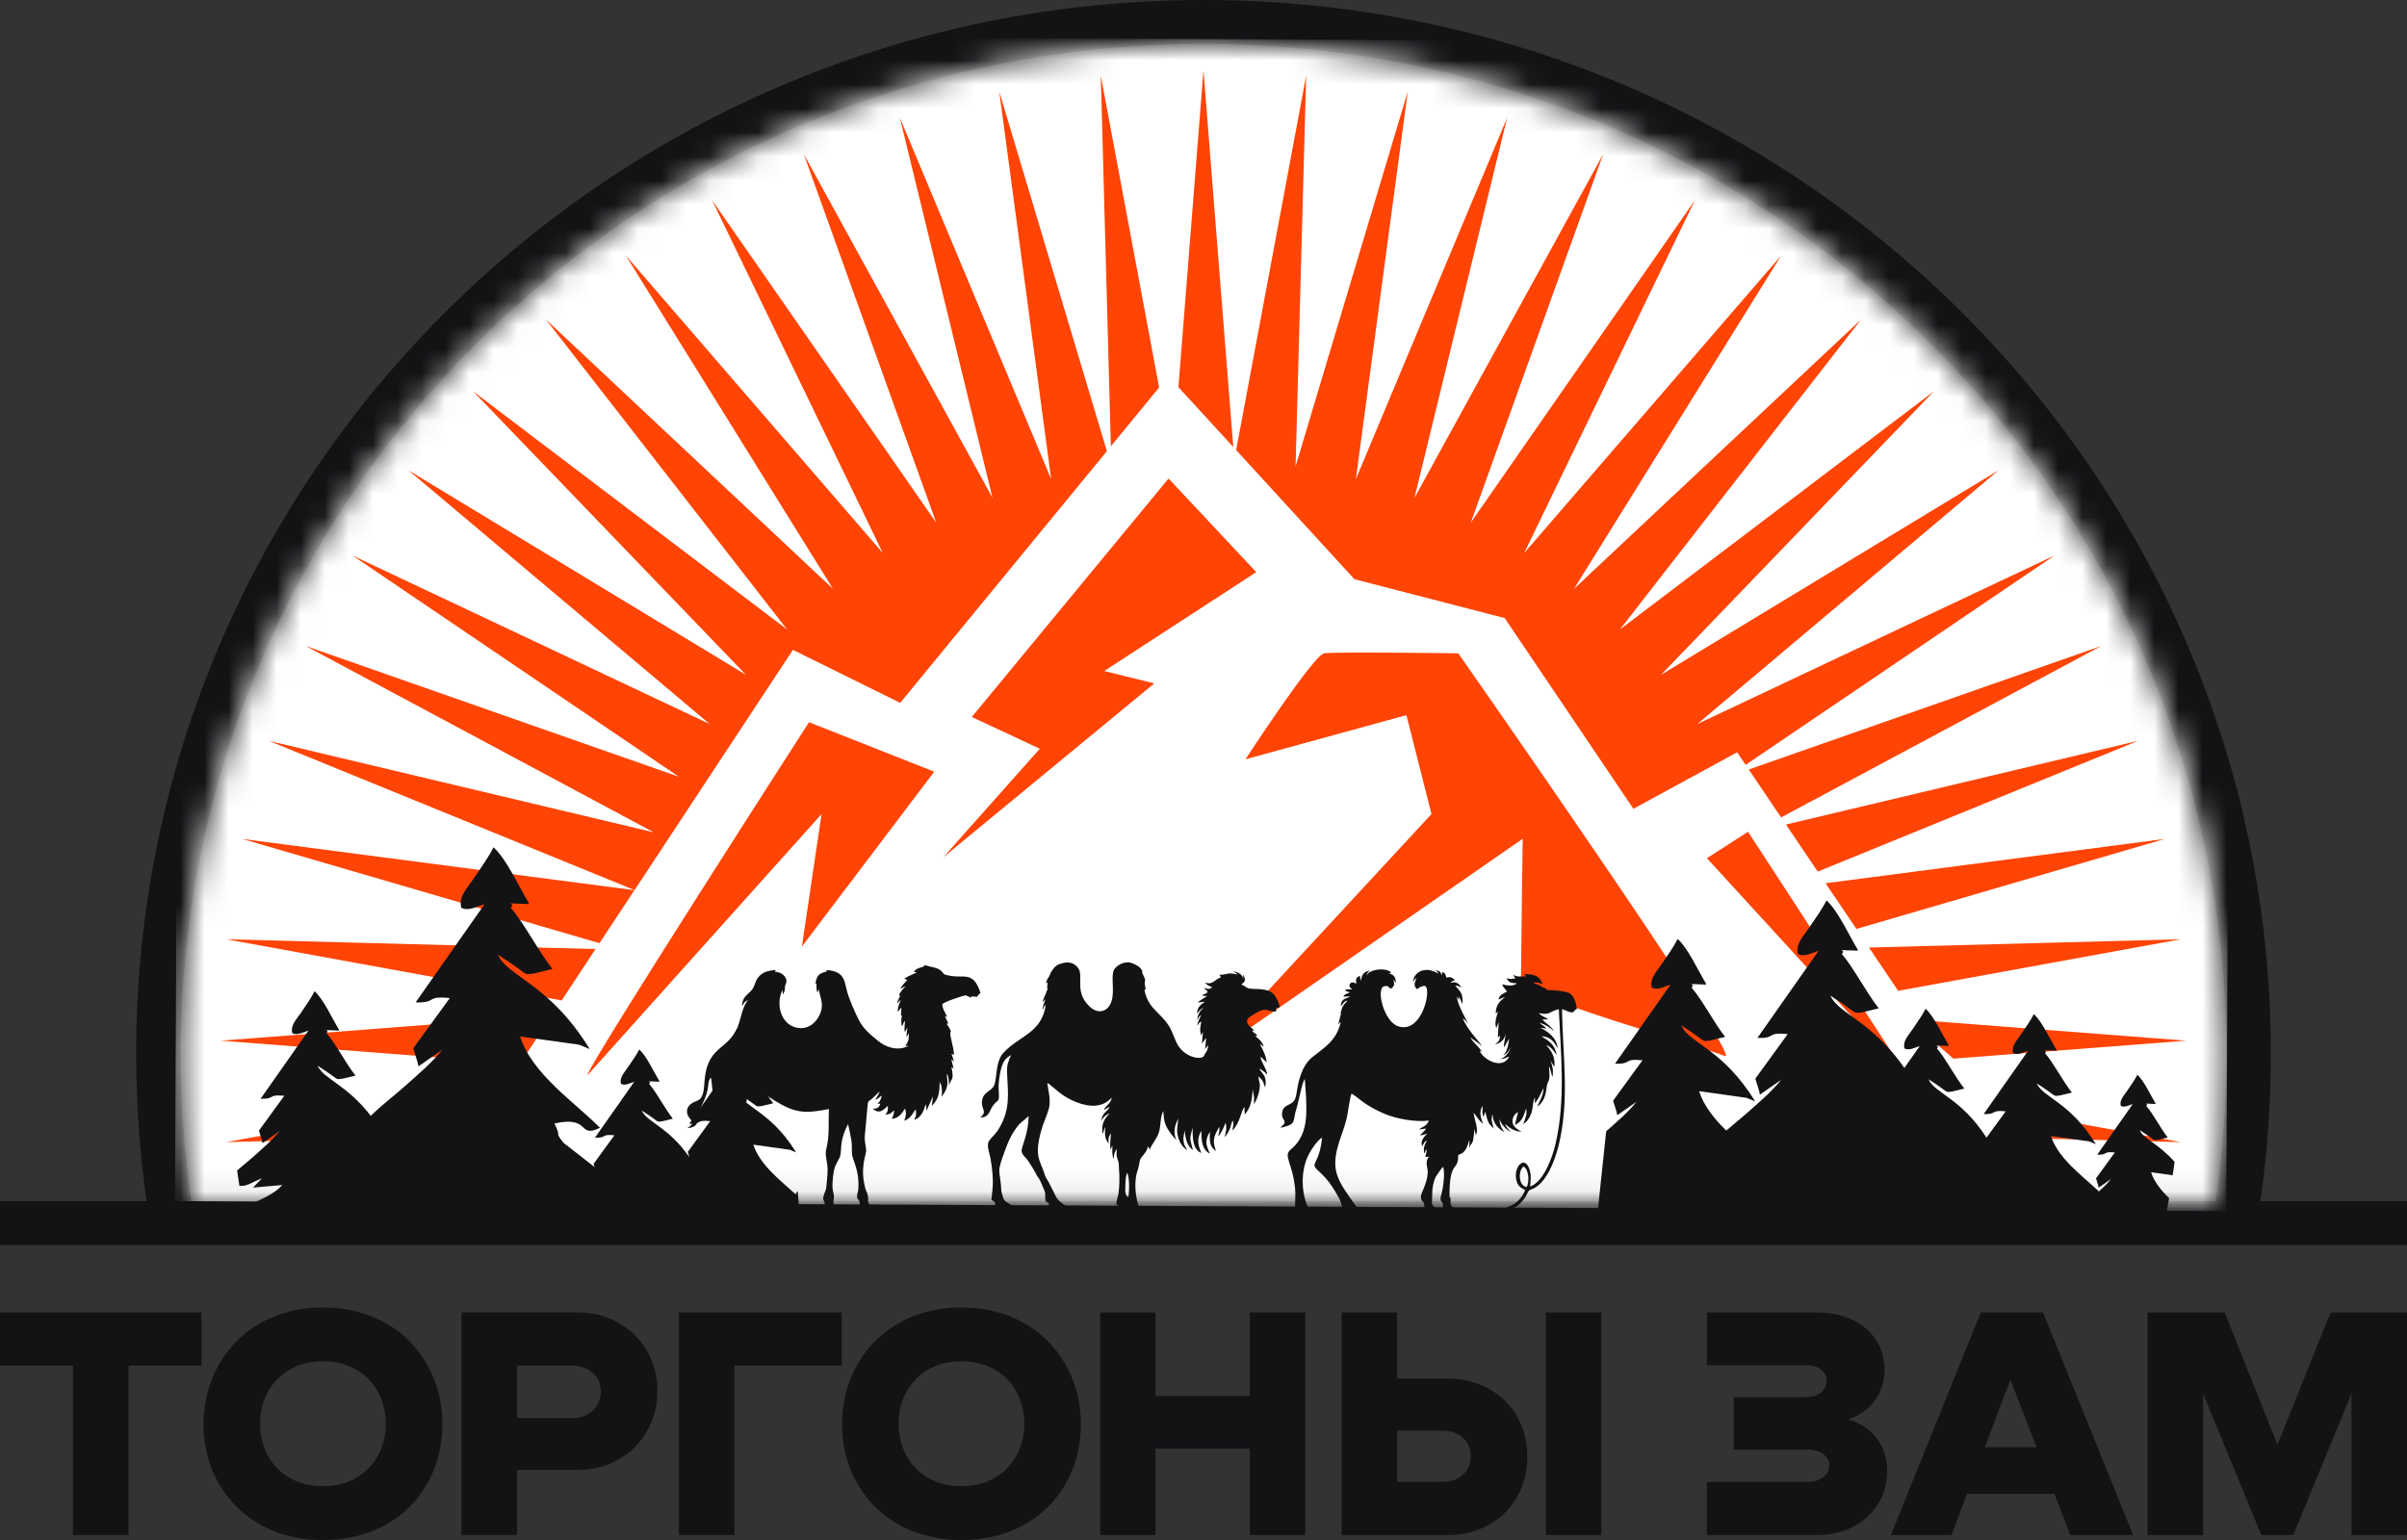 <svg width="100" height="64" viewBox="0 0 100 64" fill="none" xmlns="http://www.w3.org/2000/svg">
<rect x="0" y="0" width="100" height="64" fill="#333333" stroke="none"/>
<g clip-path="url(#clip0_17_474)">
<path d="M8.372 54.544V56.752H5.339V63.792H3.033V56.752H0V54.544H8.372Z" fill="#131316"/>
<path d="M8.456 59.197C8.456 56.545 10.371 54.337 13.418 54.337C16.465 54.337 18.38 56.545 18.38 59.197C18.38 61.848 16.465 64.002 13.418 64.002C10.371 64.002 8.456 61.821 8.456 59.197ZM16.032 59.168C16.032 57.773 15.068 56.572 13.418 56.572C11.768 56.572 10.804 57.773 10.804 59.168C10.804 60.563 11.754 61.763 13.418 61.763C15.082 61.763 16.032 60.547 16.032 59.168Z" fill="#131316"/>
<path d="M27.31 57.802C27.31 59.748 25.814 61.087 24.012 61.087H21.482V63.792H19.176V54.542H24.012C25.857 54.542 27.31 55.923 27.31 57.8V57.802ZM23.801 58.933C24.416 58.933 24.962 58.519 24.962 57.815C24.962 57.166 24.402 56.752 23.801 56.752H21.482V58.933H23.801Z" fill="#131316"/>
<path d="M28.204 63.794V54.544H34.969V56.752H30.51V63.792H28.204V63.794Z" fill="#131316"/>
<path d="M34.982 59.197C34.982 56.545 36.898 54.337 39.944 54.337C42.991 54.337 44.907 56.545 44.907 59.197C44.907 61.848 42.991 64.002 39.944 64.002C36.898 64.002 34.982 61.821 34.982 59.197ZM42.558 59.168C42.558 57.773 41.595 56.572 39.944 56.572C38.294 56.572 37.331 57.773 37.331 59.168C37.331 60.563 38.281 61.763 39.944 61.763C41.608 61.763 42.558 60.547 42.558 59.168Z" fill="#131316"/>
<path d="M51.923 54.544H54.229V63.794H51.923V60.204H48.01V63.794H45.705V54.544H48.01V58.01H51.923V54.544Z" fill="#131316"/>
<path d="M60.155 57.291C61.986 57.291 63.453 58.59 63.453 60.536C63.453 62.482 62 63.794 60.155 63.794H55.739V54.544H58.044V57.291H60.155ZM59.944 61.584C60.713 61.584 61.105 61.06 61.105 60.52C61.105 59.981 60.713 59.457 59.944 59.457H58.044V61.582H59.944V61.584ZM64.222 54.544H66.527V63.794H64.222V54.544Z" fill="#131316"/>
<path d="M76.841 59.016C77.693 59.251 78.405 59.996 78.405 61.141C78.405 62.715 77.106 63.792 75.54 63.792H70.913V61.584H75.106C75.694 61.584 76.002 61.239 76.002 60.908C76.002 60.576 75.707 60.245 75.106 60.245H72.032V58.064H75.052C75.596 58.064 75.891 57.719 75.891 57.388C75.891 57.056 75.625 56.738 75.052 56.738H70.915V54.544H75.512C77.078 54.544 78.294 55.455 78.294 56.933C78.294 57.844 77.748 58.659 76.841 58.962V59.017V59.016Z" fill="#131316"/>
<path d="M86.01 63.794L85.353 62.081H81.719L81.075 63.794H78.559L82.291 54.544H84.877L88.622 63.794H86.008H86.01ZM82.46 60.148H84.612L83.521 57.332L82.458 60.148H82.46Z" fill="#131316"/>
<path d="M100 63.794H97.694V57.913L95.276 63.794H93.947L91.529 57.913V63.794H89.223V54.544H92.424L94.618 60.039L96.826 54.544H100V63.794Z" fill="#131316"/>
<path d="M7.954 49.919H92.047C92.176 49.05 92.278 48.164 92.352 47.263C92.446 46.127 92.494 44.972 92.494 43.801C92.494 32.211 87.737 21.716 80.048 14.121C72.359 6.525 61.735 1.828 50.001 1.828C38.267 1.828 27.642 6.525 19.953 14.121C12.264 21.716 7.508 32.211 7.508 43.801C7.508 44.972 7.556 46.127 7.65 47.263C7.725 48.163 7.826 49.049 7.954 49.919ZM0 49.919H6.09C5.97 49.084 5.876 48.246 5.806 47.407C5.707 46.212 5.657 45.008 5.657 43.801C5.657 31.705 10.621 20.756 18.646 12.829C26.67 4.903 37.755 0 49.999 0C62.243 0 73.33 4.903 81.354 12.829C89.379 20.756 94.343 31.705 94.343 43.801C94.343 45.008 94.291 46.212 94.194 47.407C94.124 48.246 94.029 49.084 93.91 49.919H100V51.747H0V49.919Z" fill="#131316"/>
<mask id="mask0_17_474" style="mask-type:luminance" maskUnits="userSpaceOnUse" x="7" y="1" width="86" height="49">
<path d="M7.648 47.263C7.723 48.163 7.824 49.049 7.953 49.919H92.046C92.174 49.049 92.277 48.164 92.35 47.263C92.445 46.127 92.492 44.972 92.492 43.801C92.492 32.211 87.736 21.716 80.047 14.12C72.358 6.525 61.733 1.826 49.999 1.826C38.265 1.826 27.641 6.523 19.952 14.12C12.263 21.716 7.506 32.209 7.506 43.801C7.506 44.972 7.554 46.127 7.648 47.263Z" fill="white"/>
</mask>
<g mask="url(#mask0_17_474)">
<path d="M7.507 1.418L7.269 49.918L92.491 50.334L92.728 1.833L7.507 1.418Z" fill="white"/>
</g>
<path fill-rule="evenodd" clip-rule="evenodd" d="M46.151 18.546L45.733 3.143L48.157 16.103L46.151 18.546ZM26.359 36.99L11.171 30.789L27.162 34.591L12.703 26.847L28.204 32.28L14.644 23.085L29.484 30.089L16.97 19.545L30.989 28.043L19.659 16.265L32.702 26.163L22.682 13.279L34.606 24.47L26.003 10.623L36.677 22.984L29.587 8.325L38.895 21.719L33.395 6.408L41.235 20.691L37.386 4.896L43.671 19.91L41.514 3.804L45.987 18.749L37.399 29.209L32.942 27.008L26.364 36.99H26.359ZM24.905 39.197L10.065 34.865L26.357 36.994L24.905 39.197ZM23.336 41.577L9.396 39.034L24.743 39.44L23.334 41.577H23.336ZM21.602 44.208L9.171 43.249L22.932 42.189L21.6 44.208H21.602ZM19.635 47.194L13.868 47.346L13.62 47.265L13.557 47.355L9.397 47.465L20.831 45.378L19.635 47.192V47.194ZM83.648 46.196L90.603 47.466L84.916 47.316L83.648 46.198V46.196ZM79.68 42.391L90.827 43.249L81.151 43.995L80.195 43.153L79.68 42.389V42.391ZM77.647 39.378L90.603 39.034L78.86 41.177L77.647 39.378ZM75.844 36.706L89.935 34.865L77.126 38.605L75.844 36.706ZM74.198 34.267L88.829 30.787L75.519 36.223L74.198 34.265V34.267ZM72.654 31.979L87.297 26.847L73.997 33.971L72.654 31.981V31.979ZM51.356 18.706L54.266 3.143L53.825 19.384L58.487 3.804L56.331 19.91L62.614 4.896L58.765 20.691L66.605 6.408L61.105 21.719L70.413 8.325L63.323 22.984L73.997 10.623L65.394 24.47L77.318 13.279L67.298 26.163L80.341 16.265L69.011 28.043L83.03 19.545L70.516 30.089L85.356 23.085L72.524 31.786L72.171 31.264L67.861 33.612L62.512 25.686L56.271 24.071L51.358 18.706H51.356ZM49.999 2.923L51.237 18.576L48.958 16.089L49.999 2.923Z" fill="#FF4405"/>
<path fill-rule="evenodd" clip-rule="evenodd" d="M48.548 19.888L40.374 29.796L43.199 31.118L39.186 35.631L47.955 28.401L45.876 27.887L52.192 23.777L48.549 19.888H48.548ZM51.743 31.555C51.743 31.555 54.566 27.224 55.013 27.152C55.458 27.079 60.586 27.152 60.586 27.152C60.586 27.152 72.549 44.252 71.657 43.885C70.766 43.518 63.188 41.39 63.188 40.803C63.188 40.216 63.261 34.858 63.261 34.858L50.035 44.032L59.472 33.83L58.431 29.72L51.743 31.555ZM70.915 35.666L72.623 34.566L79.311 44.84L70.915 35.666ZM24.399 44.693C24.399 44.326 33.611 30.014 33.611 30.014L38.813 32.07L33.315 39.337L34.132 33.832L24.399 44.693Z" fill="#FF4405"/>
<path fill-rule="evenodd" clip-rule="evenodd" d="M33.139 49.498L33.257 50.832H10.216C10.173 50.611 10.133 50.388 10.094 50.165C10.765 49.911 11.474 49.576 11.722 49.248L10.512 49.355L10.885 48.966C10.371 49.175 10.287 49.301 9.947 49.284C9.914 49.071 9.882 48.858 9.851 48.643C10.082 48.442 10.327 48.247 10.512 48.083C10.914 47.721 11.284 47.414 11.597 47.025L10.909 47.505L10.876 47.37L10.758 46.986L11.811 45.539C11.087 45.468 11.469 45.682 10.827 45.662L12.812 42.835C12.634 42.877 12.364 43.052 12.143 42.935C12.061 42.607 12.302 42.385 12.52 42.064C12.699 41.797 12.932 41.471 13.069 41.194C13.444 41.53 13.808 42.342 14.094 42.812C14.052 42.842 14.027 42.825 13.952 42.823C13.221 42.81 13.747 42.763 13.567 42.935C13.973 43.408 14.349 44.169 14.769 44.7L14.231 44.83C13.879 44.871 14.14 44.888 13.197 44.291C13.442 44.844 14.399 45.067 15.405 46.374C15.833 45.946 16.419 45.5 16.812 45.148C17.394 44.627 17.927 44.184 18.377 43.623L17.388 44.315L17.34 44.118L17.169 43.566L18.687 41.477C17.644 41.376 18.194 41.685 17.268 41.657L20.13 37.58C19.873 37.639 19.484 37.891 19.164 37.724C19.046 37.252 19.397 36.931 19.709 36.468C19.969 36.081 20.304 35.612 20.503 35.212C21.042 35.697 21.568 36.867 21.98 37.545C21.919 37.59 21.884 37.565 21.776 37.562C20.72 37.543 21.48 37.475 21.22 37.724C21.804 38.407 22.348 39.503 22.952 40.269L22.175 40.458C21.669 40.516 22.049 40.539 20.686 39.678C21.088 40.592 22.836 40.881 24.5 43.598L24.065 43.417L21.61 43.074C22.093 44.626 23.882 45.811 24.926 46.869C23.976 47.333 24.575 46.349 23.033 46.69C23.356 47.336 23.007 46.984 23.416 47.497L24.702 48.501L24.661 48.369L25.525 47.18C24.931 47.123 25.244 47.299 24.717 47.282L26.347 44.961C26.201 44.994 25.98 45.138 25.797 45.043C25.73 44.773 25.929 44.592 26.105 44.326C26.254 44.107 26.446 43.84 26.559 43.613C26.865 43.889 27.165 44.555 27.401 44.94C27.365 44.965 27.346 44.952 27.285 44.95C26.682 44.94 27.115 44.901 26.968 45.043C27.3 45.431 27.61 46.056 27.954 46.491L27.511 46.599C27.223 46.633 27.439 46.644 26.663 46.154C26.877 46.639 27.757 46.817 28.642 48.093L28.575 47.872L29.506 46.592C28.866 46.528 29.203 46.719 28.635 46.702L30.392 44.198C30.234 44.235 29.996 44.391 29.799 44.288C29.727 43.997 29.941 43.801 30.133 43.515C30.292 43.278 30.499 42.991 30.621 42.746C30.951 43.043 31.275 43.762 31.528 44.178C31.49 44.205 31.468 44.19 31.403 44.188C30.754 44.176 31.22 44.134 31.061 44.288C31.42 44.707 31.752 45.38 32.125 45.85L31.648 45.965C31.336 46 31.569 46.016 30.734 45.486C30.973 46.031 31.99 46.215 32.983 47.747C33.012 47.794 33.043 47.843 33.074 47.892L32.992 47.858L32.807 47.782L31.3 47.571C31.559 48.403 32.432 49.064 33.075 49.652L33.06 49.607L33.139 49.498Z" fill="#131316"/>
<path fill-rule="evenodd" clip-rule="evenodd" d="M90.266 48.842L89.368 48.716C89.493 49.118 89.786 49.47 90.117 49.793C90.058 50.141 89.995 50.487 89.93 50.832H66.326L66.729 47.016C67.198 46.597 67.626 46.242 67.989 45.789L67.192 46.345L67.156 46.19L67.017 45.743L68.239 44.063C67.399 43.981 67.842 44.23 67.096 44.206L69.4 40.926C69.194 40.974 68.881 41.178 68.624 41.043C68.528 40.663 68.811 40.404 69.061 40.03C69.271 39.721 69.54 39.342 69.699 39.021C70.134 39.411 70.557 40.353 70.889 40.899C70.839 40.935 70.812 40.914 70.725 40.911C69.876 40.898 70.487 40.842 70.278 41.043C70.749 41.591 71.185 42.473 71.671 43.09L71.046 43.243C70.639 43.29 70.944 43.307 69.848 42.615C70.172 43.351 71.579 43.584 72.916 45.77L72.566 45.625L70.591 45.346C70.781 45.956 71.219 46.496 71.719 46.986C72.027 46.715 72.361 46.452 72.609 46.23C73.124 45.769 73.599 45.376 73.997 44.878L73.118 45.49L73.078 45.317L72.926 44.827L74.271 42.975C73.345 42.884 73.835 43.16 73.013 43.134L75.552 39.518C75.324 39.572 74.98 39.795 74.696 39.646C74.591 39.227 74.901 38.943 75.178 38.531C75.409 38.189 75.707 37.773 75.882 37.418C76.361 37.849 76.827 38.887 77.193 39.487C77.138 39.526 77.108 39.504 77.012 39.501C76.075 39.486 76.75 39.427 76.519 39.646C77.036 40.252 77.518 41.224 78.054 41.904L77.368 42.071C76.918 42.123 77.253 42.142 76.046 41.379C76.377 42.133 77.743 42.409 79.119 44.382L79.756 43.474C79.586 43.515 79.333 43.681 79.122 43.571C79.045 43.26 79.275 43.05 79.478 42.746C79.649 42.492 79.87 42.184 79.999 41.922C80.353 42.24 80.699 43.008 80.969 43.452C80.93 43.483 80.908 43.466 80.836 43.462C80.142 43.451 80.642 43.407 80.471 43.571C80.855 44.017 81.21 44.737 81.608 45.239L81.098 45.363C80.766 45.402 81.014 45.417 80.12 44.852C80.377 45.434 81.469 45.63 82.53 47.279L83.328 46.185C82.653 46.119 83.01 46.318 82.412 46.3L84.257 43.67C84.091 43.709 83.841 43.873 83.634 43.765C83.559 43.461 83.785 43.253 83.985 42.953C84.153 42.705 84.37 42.402 84.497 42.145C84.844 42.458 85.183 43.212 85.45 43.648C85.411 43.677 85.389 43.662 85.319 43.659C84.637 43.647 85.129 43.605 84.961 43.765C85.336 44.205 85.687 44.911 86.077 45.405L85.577 45.527C85.25 45.564 85.493 45.578 84.617 45.025C84.875 45.613 86.002 45.799 87.075 47.551L86.794 47.434L85.211 47.211C85.5 48.142 86.519 48.868 87.2 49.515C87.383 49.351 87.552 49.189 87.703 49L87.191 49.356L87.169 49.255L87.08 48.971L87.862 47.894C87.325 47.842 87.607 48.002 87.13 47.987L88.605 45.885C88.473 45.916 88.273 46.046 88.109 45.96C88.047 45.716 88.228 45.55 88.388 45.312C88.523 45.114 88.696 44.871 88.797 44.665C89.076 44.915 89.346 45.518 89.559 45.868C89.528 45.89 89.511 45.879 89.454 45.875C88.91 45.867 89.302 45.831 89.168 45.96C89.469 46.311 89.749 46.876 90.06 47.272L89.661 47.37C89.399 47.398 89.594 47.41 88.893 46.967C89.059 47.344 89.668 47.515 90.344 48.285C90.319 48.47 90.293 48.656 90.266 48.842Z" fill="#131316"/>
<path fill-rule="evenodd" clip-rule="evenodd" d="M46.826 48.741C46.935 48.905 46.92 49.553 46.877 49.749C46.718 49.676 46.752 49.466 46.754 49.267C46.757 49.077 46.764 48.913 46.824 48.739L46.826 48.741ZM41.204 49.745L41.184 49.855C41.232 49.894 41.297 49.94 41.34 49.967C41.357 50.119 41.286 50.197 41.3 50.346C41.536 50.499 41.975 50.437 42.257 50.393C42.262 50.259 42.011 50.073 41.903 50.009C41.809 49.953 41.745 49.928 41.699 49.826C41.653 49.728 41.637 49.603 41.605 49.536C41.55 48.46 41.357 48.88 41.798 47.691C41.903 47.41 42.017 47.17 42.173 46.945C42.356 46.682 42.384 46.687 42.577 46.521C42.635 46.47 42.678 46.423 42.735 46.389C42.726 47.108 42.456 47.615 42.444 47.804C42.432 47.994 42.622 48.083 42.772 48.327C42.899 48.53 42.988 48.672 43.094 48.885C43.202 48.981 43.306 49.285 43.366 49.419C43.424 49.549 43.424 49.585 43.426 49.742C43.43 49.975 43.426 49.897 43.57 50.006C43.592 50.342 43.26 50.472 44.285 50.422L44.486 50.388C44.445 50.115 44.047 50.056 43.875 49.737C43.734 49.478 43.597 49.147 43.431 48.895C43.238 48.227 42.938 48.117 43.264 46.964C43.349 46.656 43.481 46.399 43.57 46.092C43.674 45.725 43.553 45.358 43.51 45.001C43.781 45.165 44.059 45.545 44.706 45.801C45.294 46.032 45.833 46.022 46.184 45.611C46.161 45.865 45.935 45.943 45.857 46.127C45.951 46.093 46.001 46.044 46.098 45.999C46.013 46.212 45.771 46.237 45.759 46.592C45.812 46.453 45.954 46.308 46.102 46.281C45.893 46.457 45.735 46.732 45.811 47.128C45.852 47.03 45.86 46.949 45.912 46.834C45.905 47.162 45.884 47.295 46.06 47.527C46.047 47.279 46.047 47.275 46.156 47.094C46.143 47.343 46.103 47.507 46.134 47.776L46.215 47.608C46.218 47.865 46.182 47.94 46.269 48.173C46.288 47.943 46.292 47.907 46.398 47.742C46.391 47.919 46.367 48.016 46.432 48.18C46.505 48.366 46.473 48.403 46.492 48.621C46.519 48.942 46.509 49.291 46.47 49.59C46.453 49.71 46.416 49.796 46.394 49.904C46.348 50.126 46.439 50.056 46.524 50.149C46.634 50.268 46.55 50.301 46.509 50.462C46.463 50.64 46.553 50.604 46.615 50.739C46.805 50.741 47.004 50.768 47.175 50.763C47.361 50.756 47.548 50.733 47.738 50.738L47.834 50.662C47.765 50.515 47.625 50.41 47.5 50.33C47.286 50.195 47.315 50.171 47.24 49.891C47.154 49.504 47.129 49.006 47.267 48.623C47.351 48.393 47.308 48.244 47.435 48.083C47.541 47.948 47.649 47.847 47.697 47.632L47.769 47.777C47.841 47.544 48.055 47.358 48.149 47.052C48.234 46.775 48.195 46.392 48.334 46.174C48.342 46.464 48.37 46.673 48.501 46.896C48.582 47.032 48.775 47.314 48.883 47.37C48.803 47.265 48.784 47.057 48.808 46.886C48.835 46.69 48.898 46.631 48.948 46.487C48.94 46.786 48.851 46.937 48.952 47.28C49.015 47.498 49.169 47.725 49.328 47.792C49.248 47.654 49.191 47.615 49.171 47.414C49.148 47.211 49.208 47.109 49.212 46.988C49.265 47.36 49.32 47.625 49.559 47.791C49.438 47.287 49.409 47.407 49.545 46.864C49.551 47.317 49.549 47.764 49.915 47.919C49.778 47.627 49.705 47.307 49.915 46.996C49.907 47.439 49.95 47.786 50.266 47.943C50.112 47.603 50.037 47.41 50.266 47.033C50.254 47.388 50.234 47.649 50.521 47.836C50.36 47.41 50.417 47.236 50.66 46.825C50.68 47.026 50.634 47.071 50.61 47.229C50.752 47.074 50.826 46.885 50.918 46.66C50.975 46.869 50.932 47.081 50.872 47.258C50.949 47.185 51.028 47.065 51.081 46.945C51.11 46.88 51.125 46.819 51.146 46.748C51.149 46.732 51.17 46.666 51.173 46.655C51.215 46.563 51.185 46.616 51.228 46.573C51.252 46.793 51.221 46.807 51.201 46.989C51.529 46.646 51.543 46.213 51.701 45.997L51.713 46.32C51.966 46.02 52.007 45.747 52.046 45.282C52.082 45.564 52.123 45.518 52.093 45.882C52.188 45.765 52.277 45.52 52.313 45.346C52.382 45.021 52.305 44.979 52.277 44.727C52.322 44.791 52.385 44.81 52.449 44.911C52.515 45.018 52.51 45.097 52.56 45.19C52.654 44.754 52.469 44.643 52.305 44.418C52.496 44.477 52.543 44.57 52.651 44.661C52.616 44.404 52.409 44.171 52.365 43.919C52.483 43.987 52.49 44.047 52.627 44.142C52.592 43.863 52.459 43.609 52.343 43.391C52.445 43.441 52.416 43.447 52.498 43.505C52.464 43.307 52.296 43.173 52.164 43.072C52.188 42.979 52.105 43.131 52.192 43.052C52.286 42.967 52.214 43.063 52.226 43.011L52.039 42.872C52.043 42.773 52.022 42.884 52.067 42.82C52.137 42.722 52.084 42.877 52.086 42.803C51.665 42.456 51.719 42.336 52.298 42.037C52.628 41.866 52.69 42.056 53.008 42.035C53.012 42.03 53.015 42.02 53.017 42.017L53.014 41.897L53.169 41.858C53.132 41.658 53.063 41.542 52.974 41.391C52.796 41.094 52.358 41.107 52.024 41.094C51.73 41.082 51.781 40.98 51.571 40.92C51.713 40.779 51.779 40.779 51.66 40.514C51.625 40.585 51.658 40.595 51.653 40.7C51.636 40.507 51.437 40.385 51.233 40.372C51.326 40.416 51.355 40.436 51.42 40.499C50.965 40.392 51.03 40.512 50.655 40.51C50.706 40.576 50.694 40.542 50.72 40.619C50.449 40.708 50.403 40.94 50.073 40.837C50.127 40.928 50.206 40.962 50.302 41.004C50.307 41.008 50.319 41.013 50.324 41.014L50.367 41.036C50.222 41.117 50.17 41.114 50.038 41.043C50.081 41.173 50.097 41.085 50.165 41.212C50.107 41.308 50.175 41.246 50.066 41.303L49.938 41.359C50.025 41.403 50.038 41.388 50.15 41.393C50.071 41.452 49.795 41.611 49.761 41.66L50.059 41.631C49.896 41.746 49.744 41.841 49.729 42.125L49.758 42.09C49.833 42 49.908 41.904 50.026 41.873C49.91 41.924 49.724 42.189 49.746 42.384C49.823 42.194 49.833 42.272 49.902 42.169C49.869 42.309 49.751 42.414 49.751 42.642C49.778 42.556 49.828 42.49 49.91 42.45C49.873 42.7 49.833 42.746 49.896 43.028L49.975 42.891L49.936 43.368L50.11 43.131L50.071 43.591L50.146 43.493C50.146 43.493 50.158 43.478 50.162 43.474L50.194 43.435C50.186 43.562 50.169 43.633 50.109 43.726C50.085 43.762 50.059 43.795 50.044 43.826C49.965 43.985 50.078 43.733 50.026 43.87C49.965 44.039 49.395 44.004 49.025 43.562C48.827 43.325 48.753 42.943 48.575 42.656C48.217 42.076 47.738 41.937 47.567 41.236C47.527 41.077 47.55 41.146 47.599 41.126C47.586 41.016 47.546 40.894 47.558 40.815C47.565 40.773 47.61 40.749 47.524 40.578C47.408 40.348 47.471 40.5 47.454 40.368C47.43 40.181 47.048 40.013 46.908 39.996C46.67 39.968 46.382 40.125 46.283 40.302C46.143 40.553 46.316 41.183 46.179 41.609C46.031 42.064 45.614 42.159 45.27 41.833C44.585 41.18 45.078 40.542 44.761 40.189C44.529 39.931 44.249 39.974 43.955 40.091C43.827 40.142 43.662 40.377 43.621 40.502C43.58 40.625 43.529 40.637 43.496 40.735C43.385 41.07 43.563 40.647 43.514 40.95C43.467 41.234 43.578 40.925 43.514 41.122C43.453 41.305 43.354 41.469 43.313 41.655C43.359 41.593 43.407 41.569 43.44 41.523C43.39 41.663 43.313 41.8 43.315 41.983C43.354 41.895 43.37 41.807 43.447 41.757C43.272 42.955 42.349 43.028 41.685 43.757C41.307 44.171 41.463 44.952 41.242 45.2C41.095 45.368 40.857 45.42 40.804 45.715C40.732 46.108 41.057 46.173 40.722 46.441C41.095 46.437 41.084 46.205 41.232 45.982C41.463 45.632 41.535 45.897 41.49 45.27C41.473 45.03 41.533 44.617 41.595 44.401C41.684 44.086 41.779 43.978 42.002 43.848C41.884 44.147 41.822 44.239 41.841 44.622C41.884 45.5 41.969 46.117 41.506 46.896C41.369 47.126 41.223 47.236 41.096 47.404C40.965 47.579 41.112 47.924 41.15 48.134C41.343 49.231 41.192 49.559 41.208 49.744L41.204 49.745Z" fill="#131316"/>
<path fill-rule="evenodd" clip-rule="evenodd" d="M60.247 49.757C60.256 49.789 60.263 49.823 60.264 49.857C60.273 50.001 60.228 50.031 60.334 50.144C60.398 50.212 60.459 50.242 60.543 50.298L60.735 50.477L60.755 50.619C60.685 50.628 60.134 50.619 59.977 50.616C59.874 50.624 59.16 50.611 59.16 50.611C59.015 50.308 59.174 50.401 59.174 50.107C59.174 49.887 59.034 49.975 59.034 49.752C59.028 49.718 59.034 49.673 59.061 49.605C59.177 49.306 59.378 48.89 59.297 48.541C59.256 48.362 59.254 48.171 59.381 48.066L59.217 48.088L59.268 47.848C59.268 47.772 59.278 47.814 59.246 47.765L59.184 47.946C59.104 47.723 59.206 47.535 59.287 47.387C59.143 47.471 59.172 47.5 59.088 47.63C58.98 47.393 59.224 47.194 59.299 47.101C59.177 47.147 59.164 47.172 58.994 47.18L59.027 47.147C59.027 47.147 59.039 47.135 59.042 47.13C59.045 47.126 59.052 47.12 59.057 47.114C59.124 47.048 59.21 46.983 59.246 46.9L58.962 46.94C59.068 46.813 59.236 46.856 59.367 46.57C58.779 46.641 58.003 46.492 57.52 46.288C56.647 45.917 56.42 45.589 56.151 45.449C56.083 45.586 56.002 46.245 55.949 46.472C55.864 46.832 55.754 47.093 55.648 47.419C55.249 48.65 55.567 49.044 56.305 50.085C56.382 50.193 56.408 50.225 56.452 50.249H56.454H56.456L56.459 50.251H56.461L56.463 50.252H56.464H56.466H56.468L56.469 50.254H56.471H56.473H56.474L56.476 50.256H56.478L56.48 50.258H56.481V50.259H56.485H56.488L56.492 50.261H56.493H56.497L56.5 50.263H56.504H56.507H56.511L56.514 50.264H56.516H56.519V50.266H56.521L56.524 50.268H56.526H56.531V50.271H56.535L56.536 50.275L56.54 50.276H56.543L56.55 50.28L56.558 50.283L56.565 50.286H56.569L56.574 50.29L56.581 50.293H56.582L56.589 50.298H56.591L56.593 50.3C56.601 50.305 56.611 50.308 56.622 50.313L56.632 50.318C56.719 50.361 56.822 50.447 56.909 50.506C56.918 50.542 56.916 50.575 56.887 50.596C56.803 50.657 56.721 50.672 56.545 50.673C56.367 50.675 56.031 50.673 56.031 50.673L55.99 50.606C56.009 50.594 56.019 50.579 56.026 50.555C56.026 50.555 56.028 50.548 56.029 50.543V50.54V50.536V50.533V50.53V50.528V50.526V50.525V50.521V50.52V50.518V50.516V50.513V50.51V50.508V50.506V50.503V50.499V50.498V50.496V50.493V50.489V50.486V50.482V50.479V50.474V50.471V50.467V50.464V50.459V50.455V50.452V50.449V50.445V50.444V50.44V50.437V50.433V50.43V50.428V50.423V50.42V50.416V50.413V50.408C56.024 50.403 56.021 50.4 56.016 50.396C56.016 50.396 56.011 50.393 56.009 50.391C56.007 50.389 56.005 50.388 56.002 50.386C56 50.386 55.999 50.383 55.997 50.381C55.997 50.381 55.994 50.378 55.992 50.376L55.988 50.373H55.985V50.369H55.983L55.98 50.366C55.869 50.295 55.804 50.327 55.749 50.127C55.692 49.916 55.679 49.872 55.574 49.69C55.415 49.416 55.271 49.179 55.078 48.964C54.965 48.839 54.908 48.782 54.773 48.658C54.381 48.301 54.809 48.457 54.927 47.275C54.742 47.38 54.484 47.755 54.367 47.985C54.063 48.589 54.047 49.402 54.287 50.048C54.374 50.285 54.422 50.249 54.609 50.366C54.797 50.482 54.806 50.555 54.937 50.677C54.931 50.748 54.937 50.734 54.908 50.745H53.917H53.945C53.998 50.381 54.059 50.371 53.809 50.198C53.792 49.94 53.835 49.715 53.808 49.419C53.703 48.312 53.296 48.041 53.623 47.774C54.023 47.447 54.224 47.001 54.263 46.396C54.294 45.922 54.248 45.321 54.208 44.844C54.087 44.996 53.962 45.758 53.873 46.032C53.674 46.641 53.907 46.702 53.202 46.871C53.263 46.754 53.388 46.736 53.366 46.614C53.344 46.492 53.246 46.469 53.262 46.267C53.286 45.95 53.522 45.953 53.703 45.811C53.864 45.686 53.868 45.364 53.914 45.135C53.962 44.896 54.03 44.673 54.126 44.462C54.227 44.24 54.359 44.064 54.503 43.949C55.026 43.528 55.533 43.249 55.703 42.468C55.65 42.511 55.636 42.517 55.593 42.583L55.718 42.106C55.684 42.093 55.727 42.127 55.689 42.095C55.737 41.993 55.737 41.91 55.8 41.802C55.855 41.704 55.937 41.663 55.978 41.581C55.831 41.606 55.792 41.733 55.703 41.819C55.72 41.469 55.916 41.532 56.101 41.401L55.816 41.423C55.853 41.295 55.997 41.307 56.079 41.234C56.038 41.224 56.014 41.222 55.966 41.205L55.886 41.165C55.882 41.155 55.872 41.156 55.867 41.151C56.055 41.092 55.97 41.111 56.172 41.117C56.144 41.06 55.995 41.016 56.093 40.877C56.158 40.784 56.271 40.847 56.35 40.877C56.322 40.647 56.327 40.651 56.498 40.548L56.528 40.766C56.598 40.51 56.62 40.395 56.906 40.335C56.846 40.397 56.774 40.438 56.784 40.561C56.789 40.324 57.507 40.169 57.786 40.402C57.786 40.443 57.786 40.421 57.714 40.46C57.914 40.497 57.993 40.63 57.991 40.855L57.892 40.695C57.938 40.937 57.936 40.964 57.794 41.09C57.717 41.056 57.757 41.063 57.688 41.018C57.568 40.938 57.64 40.986 57.556 40.982L57.491 40.989C57.164 41.129 57.5 42.45 58.082 42.649C59.069 42.986 59.487 41.122 59.21 40.979C59.15 40.948 59.116 40.991 59.059 41.002C58.941 41.026 58.962 41.063 58.864 41.107C58.708 40.948 58.785 40.838 58.847 40.651C58.772 40.688 58.748 40.732 58.71 40.818C58.702 40.59 58.873 40.401 59.071 40.34C59.35 40.255 59.544 40.355 59.761 40.455C59.72 40.367 59.711 40.399 59.643 40.321C59.816 40.352 59.855 40.38 59.896 40.536L59.927 40.384C60.088 40.504 60.016 40.436 60.095 40.632C60.242 40.571 60.377 40.636 60.435 40.744C60.34 40.788 60.331 40.744 60.266 40.845C60.492 40.767 60.641 40.892 60.713 41.043C60.641 41.004 60.581 40.96 60.456 40.96C60.691 41.242 60.781 41.264 60.759 41.729L60.608 41.405V41.565L60.525 41.41C60.548 41.797 60.999 42.489 61 42.573C60.995 42.514 60.85 42.365 60.769 42.313C60.853 42.536 61.017 42.767 61.146 42.937C61.274 43.107 61.486 43.319 61.569 43.493C61.433 43.32 61.238 43.255 61.088 43.104C61.178 43.325 61.454 43.491 61.572 43.723L61.473 43.657C61.567 43.99 62.402 44.507 62.705 43.907C62.575 43.958 62.484 44.012 62.315 44.015C62.549 43.955 62.693 43.728 62.772 43.513C62.688 43.665 62.604 43.799 62.45 43.86C62.604 43.733 62.664 43.442 62.7 43.163L62.58 43.363C62.549 43.424 62.534 43.459 62.488 43.523C62.457 43.341 62.563 43.155 62.541 42.94C62.555 43.15 62.339 43.388 62.109 43.39C62.27 43.302 62.312 43.233 62.322 43.018C62.293 43.077 62.277 43.08 62.229 43.112L62.265 42.473C62.265 42.473 62.169 42.715 62.168 42.72C62.07 42.514 62.183 42.206 62.241 42.035L62.144 42.127C62.135 41.767 62.318 41.596 62.524 41.442C62.38 41.462 62.377 41.515 62.255 41.538C62.301 41.339 62.447 41.298 62.609 41.207C62.551 41.109 62.46 41.065 62.409 40.904C62.618 40.965 62.863 40.997 63.022 40.867C62.792 40.852 62.676 40.845 62.597 40.652C62.769 40.702 62.787 40.686 62.959 40.661C62.912 40.585 62.897 40.593 62.88 40.5C62.964 40.614 63.236 40.581 63.426 40.571L63.301 40.482C63.766 40.488 63.953 40.542 64.088 40.903C63.986 40.865 63.838 40.791 63.712 40.854C63.897 40.93 63.855 40.874 64.037 40.997C64.107 41.045 64.117 41.04 64.191 41.07C64.283 41.109 64.249 41.089 64.266 41.146C64.509 41.141 64.958 41.175 65.17 41.261C65.377 41.346 65.488 41.669 65.512 41.932C65.408 42.002 65.434 41.961 65.358 42.071C65.139 42.079 65.096 41.986 64.894 41.944C64.924 43.91 65.223 45.736 64.742 47.652C64.605 48.198 64.236 49.224 63.628 49.424C63.465 49.478 63.481 49.576 63.38 49.733C63.195 50.021 63.02 50.148 62.858 50.209C62.608 50.322 61.214 50.626 60.884 50.631C60.834 50.616 60.841 50.602 60.884 50.589C61.485 50.582 62.284 50.325 62.823 50.082C63.068 49.958 63.267 49.712 63.362 49.455C63.169 49.345 63.053 49.309 62.993 49.022C62.88 48.472 63.356 47.985 63.547 48.612C63.626 48.866 63.592 49.066 63.568 49.311C64.097 49.132 64.473 48.2 64.631 47.515C65.047 45.709 64.847 43.777 64.761 41.941C64.355 42.032 64.408 42.206 63.938 42.103C63.998 42.211 64.217 42.277 64.336 42.368L64.08 42.36L64.158 42.451C64.309 42.585 64.463 42.675 64.566 42.859C64.455 42.744 64.196 42.565 63.972 42.509C64.056 42.612 64.169 42.627 64.239 42.747L63.989 42.713C64.328 42.872 64.68 43.145 64.713 43.56C64.624 43.435 64.504 43.085 64.04 43.065C64.36 43.273 64.585 43.38 64.677 43.856C64.566 43.679 64.427 43.501 64.239 43.427C64.429 43.662 64.629 43.885 64.574 44.345L64.413 44.066C64.499 44.321 64.538 44.433 64.508 44.749C64.434 44.638 64.429 44.425 64.352 44.313C64.424 45.133 64.297 44.763 64.246 45.256C64.21 45.598 64.066 45.87 63.867 45.987C63.975 45.73 64.107 45.562 64.129 45.226C64.104 45.261 64.133 45.209 64.092 45.288C63.992 45.485 63.915 45.693 63.761 45.848L63.773 45.613C63.71 45.693 63.7 45.838 63.684 45.944C63.671 46.046 63.652 46.168 63.619 46.264C63.561 46.437 63.421 46.651 63.282 46.71C63.354 46.536 63.458 46.303 63.405 46.073C63.287 46.409 63.227 46.621 62.938 46.749L63.068 46.215C62.945 46.274 62.787 46.459 62.851 46.695C62.887 46.829 63.077 46.976 63.217 47.028C62.923 47.04 62.659 46.834 62.532 46.709C62.565 46.83 62.691 46.976 62.779 47.032C62.585 46.986 62.336 46.672 62.312 46.533C62.31 46.523 62.305 46.521 62.3 46.514C62.306 46.753 62.404 46.944 62.519 47.057C62.24 46.923 62.003 46.651 62.014 46.311C61.913 46.501 62.019 46.749 62.068 46.917C61.979 46.763 61.851 46.829 61.735 46.313C61.726 46.274 61.726 46.279 61.714 46.245C61.712 46.24 61.706 46.235 61.704 46.223C61.704 46.212 61.697 46.208 61.695 46.202L61.642 46.409C61.615 46.372 61.642 46.435 61.61 46.349C61.593 46.301 61.605 46.34 61.598 46.305C61.591 46.276 61.589 46.213 61.589 46.183C61.589 46.098 61.596 46.039 61.601 45.958C61.423 46.205 61.529 46.455 61.61 46.709C61.48 46.606 61.341 46.394 61.226 46.242C61.242 46.536 61.45 46.915 61.315 47.18L61.255 46.907C61.197 47.74 61.136 47.388 61.038 47.713L61.053 47.387C61.031 47.42 61.047 47.387 61.021 47.453C60.981 47.556 60.956 47.681 60.892 47.77C60.81 47.886 60.754 47.943 60.586 47.994C60.576 48.462 60.466 48.379 60.34 48.665C60.256 48.856 60.228 49.223 60.223 49.446C60.218 49.683 60.216 49.718 60.218 49.735L60.247 49.757ZM59.489 49.968C59.486 50.028 59.489 50.066 59.561 50.141C59.624 50.209 59.686 50.239 59.77 50.295L59.876 50.395C59.889 50.327 59.948 50.29 59.949 50.112C59.949 49.892 59.819 49.984 59.852 49.757C59.876 49.63 59.92 49.507 59.941 49.367C59.989 49.045 60.02 48.798 59.96 48.489C59.893 48.533 59.776 48.726 59.713 48.809C59.544 49.032 59.494 49.432 59.499 49.717C59.503 49.899 59.494 49.909 59.491 49.967L59.489 49.968ZM63.426 49.331C63.559 49.106 63.505 48.558 63.289 48.481C63.063 48.677 63.089 49.284 63.426 49.331Z" fill="#131316"/>
<path fill-rule="evenodd" clip-rule="evenodd" d="M40.72 41.237C40.72 41.237 40.699 41.16 40.698 41.155C40.4 40.355 40.022 40.671 39.443 40.546C39.207 40.495 39.255 40.519 39.132 40.379C38.964 40.188 38.688 40.208 38.454 40.113C38.385 40.108 38.419 40.159 38.32 40.189C38.279 40.203 38.123 40.225 38.01 40.33C37.94 40.395 38.086 40.326 37.95 40.387L38.086 40.411C38.022 40.456 37.736 40.556 37.569 40.671L37.697 40.73C37.586 40.83 37.48 40.96 37.401 41.082C37.512 41.067 37.516 41.008 37.629 40.994C37.584 41.011 37.384 41.249 37.365 41.313C37.31 41.505 37.485 41.227 37.368 41.452C37.324 41.54 37.285 41.591 37.283 41.697C37.37 41.62 37.324 41.618 37.423 41.56C37.355 41.734 37.298 41.833 37.293 42.056C37.338 42.007 37.401 41.915 37.449 41.87L37.432 42.22C37.451 42.213 37.459 42.206 37.463 42.201C37.466 42.205 37.469 42.206 37.474 42.211C37.43 42.348 37.435 42.526 37.476 42.656C37.543 42.57 37.5 42.519 37.598 42.424C37.593 42.588 37.552 42.82 37.598 42.886L37.694 42.705L37.656 43.089C37.668 43.084 37.675 43.063 37.678 43.069C37.68 43.074 37.688 43.053 37.692 43.048L37.762 42.935C37.755 43.28 37.731 43.276 37.598 43.493C37.654 43.471 37.678 43.441 37.735 43.471C37.283 43.694 36.793 43.518 36.478 43.256C36.172 43.001 35.872 42.773 35.672 42.374C35.518 42.066 35.273 41.518 35.186 41.178C35.078 40.757 35.08 40.36 34.337 40.314V40.379C34.024 40.448 33.933 40.542 33.88 40.872C33.979 40.923 33.871 40.877 33.95 41.232C33.959 41.229 33.964 41.227 33.969 41.227C33.972 41.221 33.977 41.21 33.984 41.197C33.993 41.183 34.007 41.141 34.019 41.119C34.085 41.516 34.257 41.755 34.039 42.2C33.914 42.456 33.656 42.735 33.26 42.727C32.519 42.712 32.182 41.839 32.507 41.133L32.521 41.329C32.665 41.129 32.567 41.035 32.648 40.882C32.742 40.708 32.579 40.412 32.213 40.389C32.132 40.277 32.257 40.426 32.213 40.313C31.737 40.34 31.483 40.514 31.36 40.896C31.208 41.368 30.857 41.27 30.825 41.809C30.83 41.802 30.837 41.785 30.838 41.79C30.84 41.795 30.849 41.777 30.852 41.772C30.927 41.663 30.938 41.623 31.076 41.554C30.746 41.993 30.799 42.556 30.47 43.009C30.001 43.657 29.378 43.638 29.27 44.925C29.246 45.217 29.246 45.581 29.024 45.716C28.914 45.784 28.491 45.867 28.548 46.256C28.591 46.546 28.993 46.623 28.555 46.881C29.161 46.858 28.94 46.362 29.149 45.953C29.549 45.165 29.334 45.069 29.525 44.778C29.563 44.844 29.568 45.015 29.577 45.094C29.666 45.916 29.734 46.643 29.214 47.356C29.104 47.508 28.897 47.632 28.919 47.858C28.945 48.124 29.111 48.268 29.163 49.201C29.195 49.772 29.133 49.59 29.048 49.867C29.07 50.053 29.193 49.984 29.202 50.149C29.205 50.207 29.181 50.258 29.176 50.327L29.135 50.503C29.135 50.503 29.127 50.52 29.12 50.526C29.123 50.532 29.132 50.532 29.133 50.538C29.161 50.635 29.926 50.65 30.088 50.577C30.035 50.34 29.852 50.285 29.678 50.166C29.56 50.089 29.549 50.082 29.539 49.901C29.532 49.761 29.488 49.7 29.464 49.553C29.334 49.343 29.43 48.403 29.518 48.159C29.649 47.804 29.888 47.469 30.051 47.135C30.082 47.586 29.847 48.082 29.893 48.171C30.076 48.33 30.239 48.443 30.39 48.651C30.472 48.763 30.725 49.165 30.761 49.285C30.843 49.363 30.956 49.605 30.985 49.742C31.078 50.185 31.044 49.911 31.251 50.149C31.263 50.327 31.182 50.367 31.241 50.54C31.338 50.633 31.528 50.623 31.703 50.624C31.797 50.624 31.893 50.623 31.985 50.618C32.098 50.611 32.165 50.618 32.203 50.545C32.117 50.273 31.829 50.202 31.619 50.036C31.478 49.925 31.261 49.559 31.169 49.351C31.054 49.208 30.794 48.646 30.724 48.433C30.59 48.029 30.59 47.629 30.624 47.187C30.664 46.69 30.807 46.531 30.931 46.117C31.018 45.83 31.11 45.245 31.153 44.937C31.495 45.145 31.593 45.437 32.502 45.922C33.199 46.296 33.644 46.239 34.44 46.09C34.405 46.717 34.477 47.184 34.32 47.789C34.265 47.995 34.383 48.325 34.383 48.585C34.383 48.866 34.346 49.15 34.32 49.414C34.289 49.495 34.248 49.591 34.224 49.678C34.167 49.877 34.215 49.833 34.258 49.98C34.346 50.288 34.073 50.239 34.219 50.572C34.488 50.672 34.835 50.665 35.148 50.623C35.152 50.45 34.869 50.286 34.748 50.193C34.655 50.124 34.613 50.033 34.628 49.909C34.654 49.698 34.657 49.757 34.616 49.534C34.556 49.34 34.597 48.951 34.631 48.736C34.683 48.423 34.76 48.355 34.878 48.114C35.003 47.862 34.83 47.471 35.234 46.719C35.29 46.939 35.326 47.145 35.367 47.37C35.419 47.644 35.355 47.904 35.432 48.119C35.597 48.58 35.7 48.924 35.655 49.468C35.518 49.948 35.722 49.752 35.72 50.038C35.72 50.359 35.539 50.229 35.698 50.557C35.912 50.673 36.329 50.64 36.6 50.592L36.578 50.437L36.369 50.241C36.278 50.178 36.211 50.146 36.143 50.073C36.028 49.95 36.076 49.916 36.066 49.761C36.059 49.641 36.009 49.541 35.963 49.434C35.705 48.525 35.994 47.997 35.985 47.804C35.975 47.606 35.919 47.485 35.925 47.245L36.054 45.843C36.085 45.733 36.121 45.75 36.206 45.679C36.329 45.578 36.434 45.454 36.545 45.364C36.497 45.52 36.429 45.572 36.36 45.709C36.511 45.657 36.526 45.591 36.634 45.529C36.62 45.593 36.596 45.672 36.569 45.728C36.511 45.843 36.518 45.779 36.458 45.872L36.572 45.865C36.526 46.034 36.453 46.078 36.259 46.073C36.538 46.327 36.708 46.119 36.886 45.956C36.899 46.164 36.877 46.212 36.78 46.318C36.915 46.315 36.97 46.298 37.065 46.217L37.151 46.142C37.137 46.308 37.11 46.362 37.052 46.496C37.259 46.479 37.389 46.367 37.497 46.222L37.598 46.073C37.67 46.254 37.627 46.437 37.565 46.575C37.789 46.506 37.889 46.328 37.98 46.191C38.033 46.112 37.971 46.161 38.046 46.115C38.069 46.335 38.067 46.382 37.98 46.536C38.173 46.501 38.324 46.271 38.383 46.115C38.399 46.073 38.404 46.049 38.418 46.009L38.476 45.889L38.491 46.166C38.502 46.141 38.739 45.593 38.76 45.559L38.715 45.956C38.981 45.684 39.039 45.459 39.036 44.967L39.101 45.094C39.111 45.131 39.125 45.219 39.128 45.26C39.14 45.376 39.135 45.481 39.113 45.584C39.513 45.086 39.304 44.84 39.344 44.626C39.426 44.776 39.416 44.911 39.426 45.108C39.522 44.766 39.648 44.967 39.529 44.34L39.621 44.413L39.523 44.029C39.599 44.071 39.566 44.068 39.636 44.12L39.535 43.802C39.577 43.782 39.53 43.807 39.635 43.841C39.618 43.479 39.455 43.06 39.482 42.925C39.496 42.857 39.518 42.916 39.491 42.83C39.462 42.737 39.369 42.61 39.327 42.544L39.397 42.531L39.258 42.232C39.349 42.182 39.215 42.301 39.344 42.237C39.334 42.215 39.111 41.844 39.155 41.733C39.193 41.642 40.025 41.374 40.119 41.361L40.343 41.466C40.343 41.445 40.347 41.425 40.349 41.407L40.597 41.425C40.604 41.408 40.636 41.351 40.636 41.351L40.696 41.3C40.72 41.273 40.725 41.298 40.727 41.3C40.727 41.3 40.727 41.286 40.727 41.239L40.72 41.237ZM33.967 41.219C33.95 41.261 34.003 41.214 33.967 41.219V41.219Z" fill="#131316"/>
</g>
<defs>
<clipPath id="clip0_17_474">
<rect width="100" height="64" fill="white"/>
</clipPath>
</defs>
</svg>
